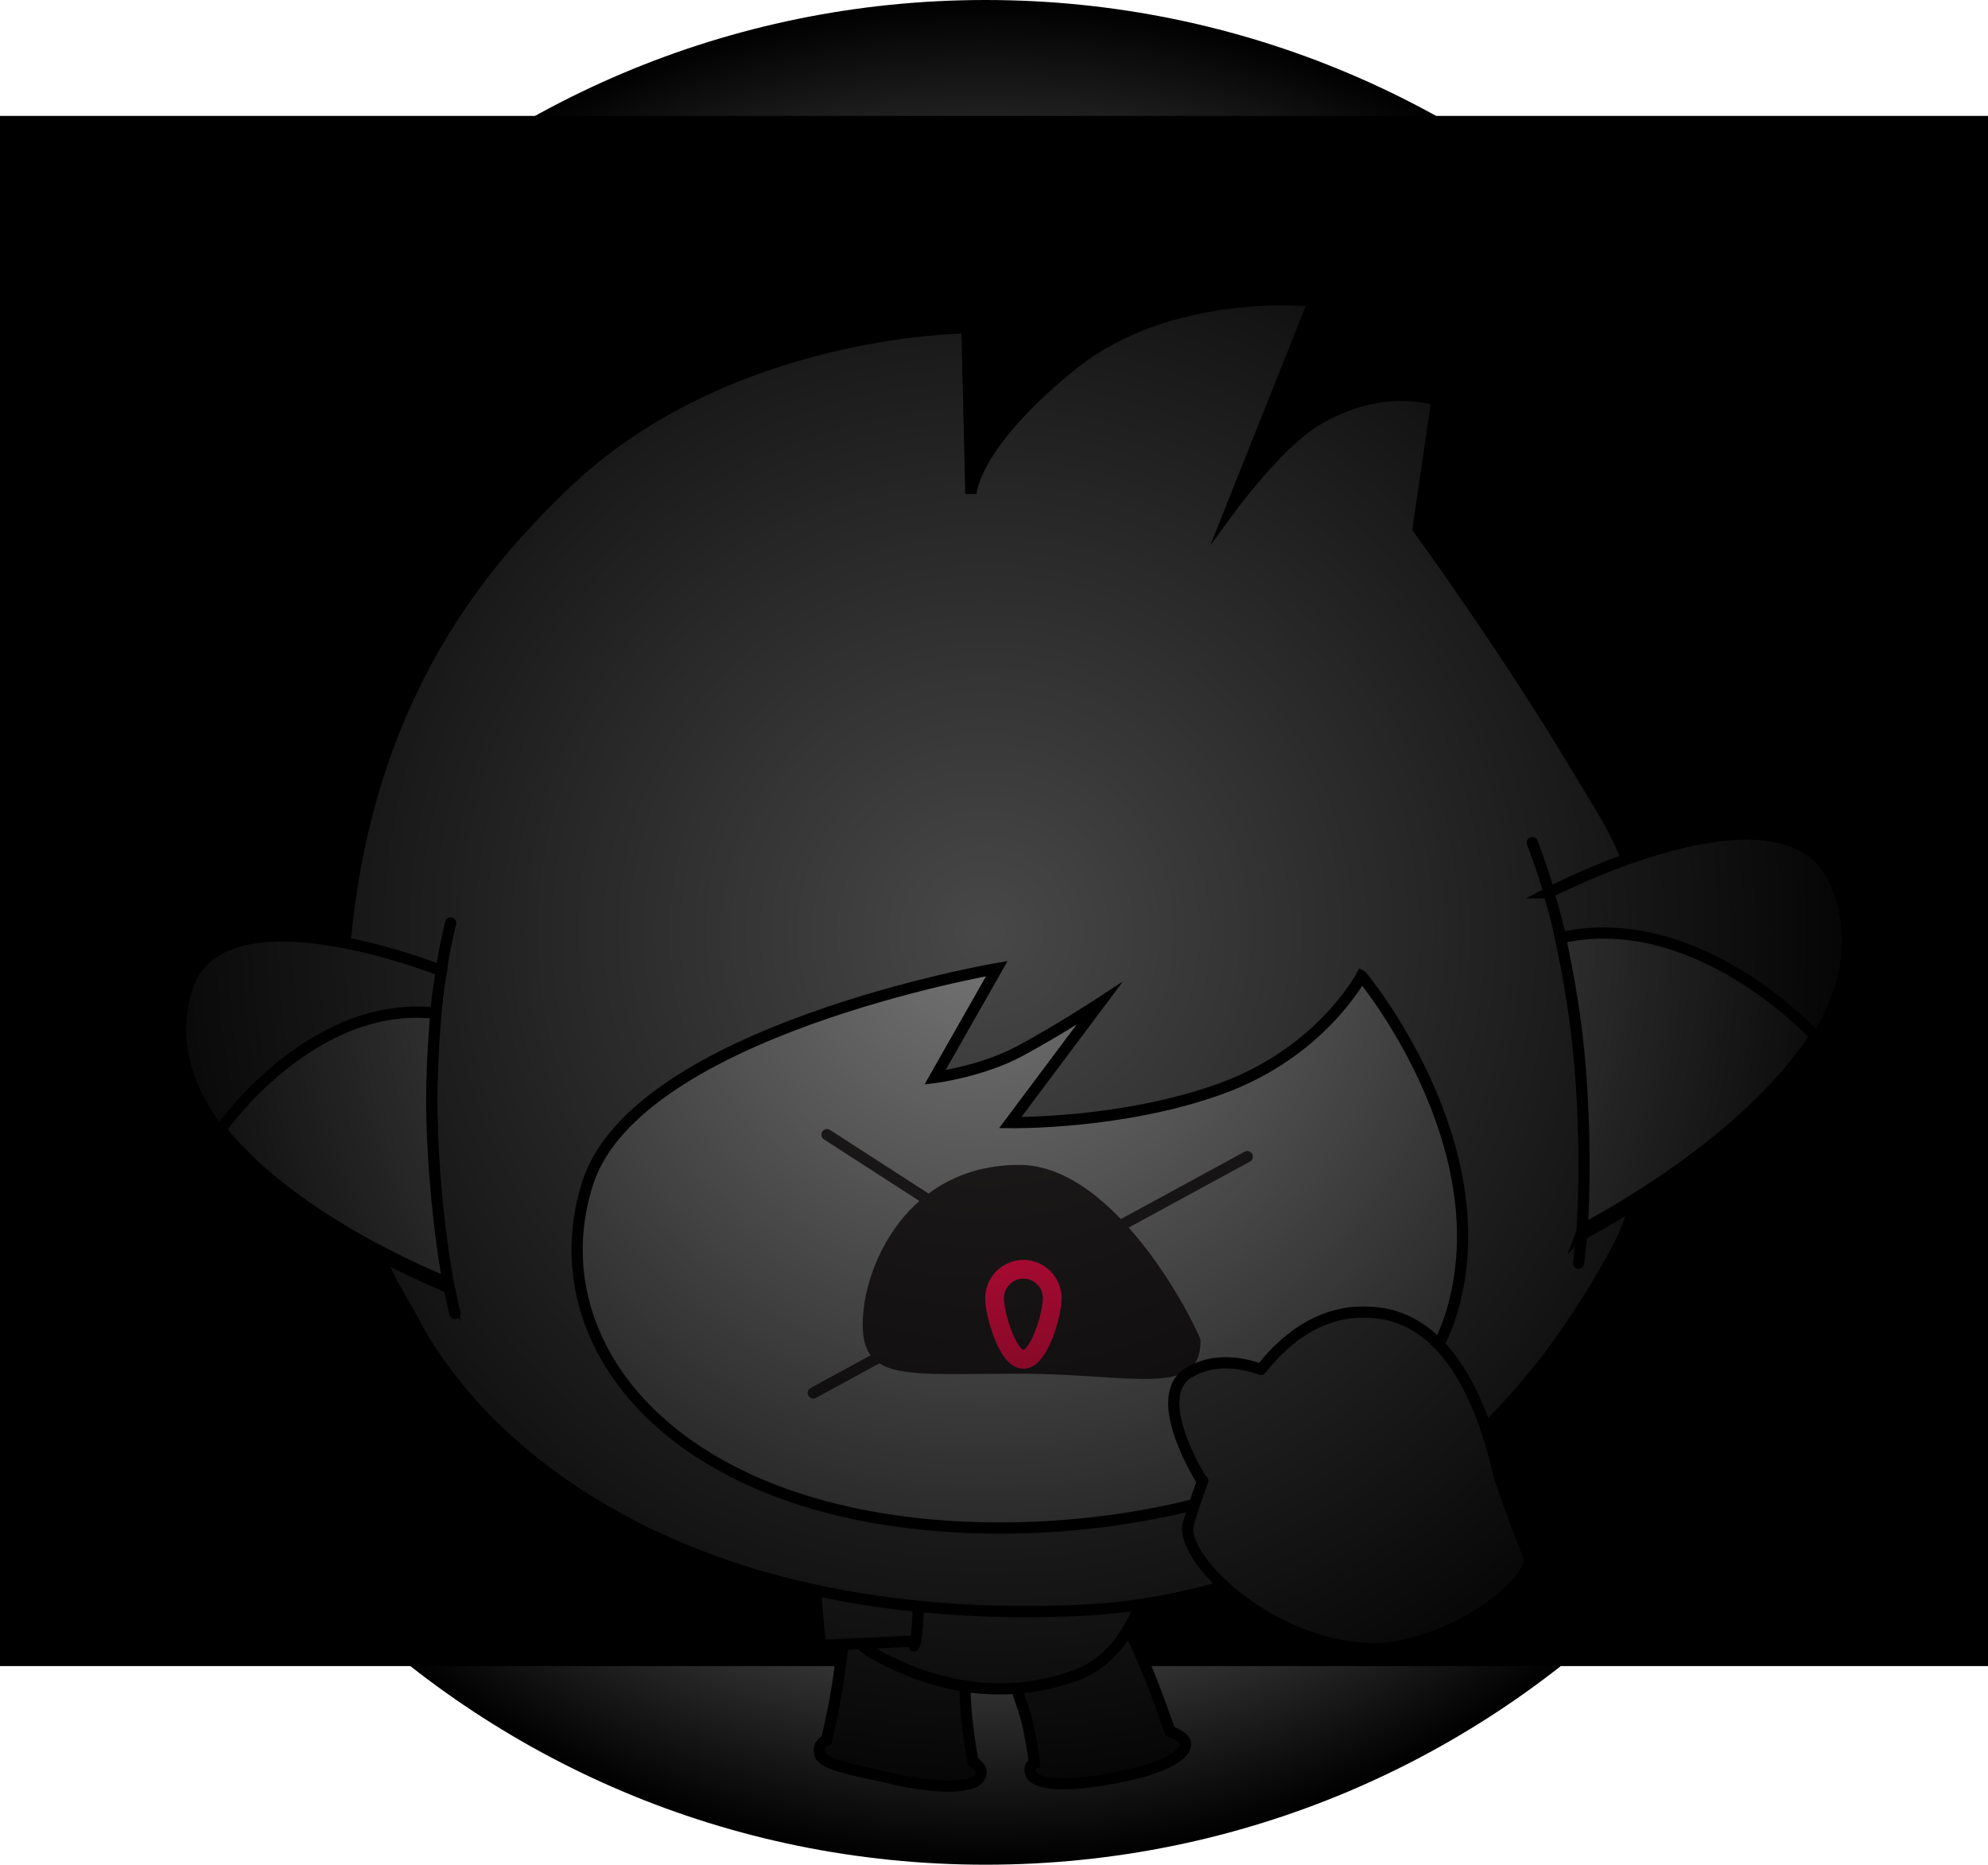 <svg version="1.1" xmlns="http://www.w3.org/2000/svg" xmlns:xlink="http://www.w3.org/1999/xlink" width="531.532" height="498.498" viewBox="0,0,531.532,498.498"><defs><radialGradient cx="237.748" cy="191.057" r="249.249" gradientUnits="userSpaceOnUse" id="color-1"><stop offset="0" stop-color="#000000" stop-opacity="0"/><stop offset="1" stop-color="#000000"/></radialGradient></defs><g transform="translate(25.766,58.192)"><g data-paper-data="{&quot;isPaintingLayer&quot;:true}" fill-rule="nonzero" stroke-miterlimit="10" stroke-dasharray="" stroke-dashoffset="0" style="mix-blend-mode: normal"><path d="M-25.766,387.207v-414.414h531.532v414.414z" fill="#000000" stroke="none" stroke-width="NaN" stroke-linecap="butt" stroke-linejoin="miter"/><path d="M219.019,362.339v0v0v0v0v0v0c13.192,7.804 18.261,11.691 14.338,22.596c-2.942,8.177 1.073,27.933 1.073,27.933c0,0 3.323,1.603 1.639,4.215c-1.689,2.644 -10.683,3.048 -21.816,0.518c-11.131,-2.525 -19.979,-3.912 -20.788,-6.828c-0.816,-2.903 1.741,-3.751 1.741,-3.751c0,0 1.528,-6.289 2.717,-13.126c1.176,-6.84 3.306,-25.742 3.306,-25.742c0,0 4.598,-13.62 17.79,-5.815z" fill="#484848" stroke="#000000" stroke-width="3" stroke-linecap="butt" stroke-linejoin="miter"/><path d="M247.57,367.45v0v0v0v0v0v0c9.82,-6.615 16.146,-8.492 19.81,-3.285c0,0 6.979,9.063 11.381,18.98c4.395,9.912 8.29,21.506 8.29,21.506c0,0 3.865,1.299 4.148,3.166c0.29,1.866 -2.161,6.018 -18.204,9.15c-16.04,3.111 -22.22,1.421 -23.122,-0.934c-0.915,-2.35 0.939,-2.879 0.939,-2.879c0,0 -0.217,-2.681 -1.502,-9.039c-1.281,-6.359 -5.893,-17.696 -5.893,-17.696c0,0 -5.667,-12.354 4.152,-18.969z" fill="#484848" stroke="#000000" stroke-width="3" stroke-linecap="butt" stroke-linejoin="miter"/><path d="M234.667,321.075v0v0v0v0v0v0c29.848,-0.734 40.296,17.103 40.289,17.099c2.185,4.58 4.859,11.021 5.805,16.823c0.261,1.603 0.379,3.397 0.331,5.312c0,0 -0.525,6.633 -1.277,8.627c-3.154,8.353 -8.053,17.421 -18.818,21.07c-16.904,5.758 -34.481,4.017 -52.332,-5.658c-6.024,-3.256 -9.422,-8.445 -11.099,-14.235c-1.195,-4.167 -1.516,-9.535 -1.516,-9.535c-0.4,-8.922 1.608,-17.504 2.634,-21.229c0,0 6.137,-17.541 35.982,-18.276z" fill="#484848" stroke="#000000" stroke-width="3" stroke-linecap="butt" stroke-linejoin="miter"/><path d="M209.122,341.084v0v0v0v0v0v0c14.188,9.436 10.223,36.963 9.947,39.345c-0.997,3.138 0,0 -0.009,0.068l-25.271,1.2l0.025,0.047c-0.211,-1.134 -0.412,-2.307 -0.563,-3.556c-0.861,-7.065 -1.392,-21.493 -1.392,-21.493c0,0 2.894,-25.169 17.263,-15.612z" fill="#484848" stroke="#000000" stroke-width="3" stroke-linecap="round" stroke-linejoin="round"/><path d="M84.957,295.318v0v0v0v0v0v0c-0.167,-0.31 -5.053,-9.012 -5.053,-9.016c-13.579,-23.216 -15.291,-74.914 -13.606,-90.987l0.131,-0.769c5.942,-68.161 38.709,-103.716 57.998,-122.479c43.782,-42.618 108.344,-42.601 108.344,-42.601l1.05,44.382c0,0 0.233,-12.75 26.807,-34.309c26.568,-21.56 64.847,-17.235 64.847,-17.235l-21.909,54.97c0,0 12.485,-16.965 22.497,-23.012c17.751,-10.703 32.362,-5.484 32.362,-5.484l-5.025,34.333c0,0 25.015,34.369 43.998,66.538c4.063,6.864 8.799,13.83 11.703,21.772c10.564,28.856 10.786,79.766 -2.651,104.605c-2.324,4.396 -4.84,8.658 -7.443,12.843c-0.677,1.075 -1.356,2.143 -2.045,3.197c-2.38,3.679 -4.858,7.281 -7.455,10.768c-0.351,0.464 -0.673,0.959 -1.024,1.423c-2.943,3.878 -6.037,7.606 -9.248,11.225c-0.767,0.874 -1.573,1.716 -2.356,2.582c-2.749,2.986 -5.591,5.882 -8.504,8.665c-0.671,0.651 -1.326,1.312 -2.004,1.939c-3.502,3.237 -7.142,6.313 -10.884,9.244c-0.833,0.643 -1.686,1.256 -2.526,1.885c-3.139,2.365 -6.378,4.618 -9.687,6.759c-0.955,0.61 -1.888,1.253 -2.85,1.849c-4.038,2.496 -8.168,4.83 -12.426,6.974c-0.76,0.387 -1.565,0.722 -2.335,1.095c-3.636,1.764 -7.352,3.378 -11.143,4.863c-16.036,6.277 -33.369,10.172 -51.885,10.988c-21.162,0.931 -40.263,-0.241 -57.47,-2.975c-4.255,-0.676 -8.39,-1.457 -12.415,-2.315c-0.764,-0.177 -1.526,-0.347 -2.283,-0.518c-4.079,-0.922 -8.08,-1.902 -11.915,-3c-0.023,-0.007 -0.053,-0.015 -0.079,-0.022c-3.842,-1.088 -7.532,-2.291 -11.134,-3.558c-0.631,-0.22 -1.278,-0.44 -1.905,-0.663c-3.46,-1.24 -6.828,-2.557 -10.072,-3.943c-0.571,-0.235 -1.12,-0.498 -1.687,-0.74c-3.201,-1.395 -6.32,-2.841 -9.308,-4.363c-0.114,-0.069 -0.242,-0.116 -0.353,-0.179c-3.059,-1.57 -5.978,-3.202 -8.812,-4.869c-0.529,-0.313 -1.054,-0.619 -1.569,-0.932c-2.726,-1.65 -5.365,-3.331 -7.876,-5.058c-0.384,-0.259 -0.748,-0.528 -1.129,-0.79c-2.384,-1.67 -4.687,-3.372 -6.886,-5.104c-0.227,-0.165 -0.478,-0.341 -0.695,-0.523c-2.293,-1.824 -4.456,-3.684 -6.539,-5.554c-0.405,-0.36 -0.802,-0.722 -1.19,-1.081c-2.03,-1.87 -3.98,-3.74 -5.81,-5.65c-0.209,-0.208 -0.399,-0.429 -0.605,-0.64c-1.723,-1.815 -3.357,-3.64 -4.897,-5.463c-0.215,-0.264 -0.46,-0.523 -0.678,-0.781c-1.578,-1.916 -4.976,-6.452 -5.237,-6.814c-1.365,-1.914 -2.665,-3.823 -3.836,-5.718c-0.073,-0.118 -0.143,-0.236 -0.209,-0.354c-1.123,-1.824 -2.14,-3.619 -3.089,-5.406z" fill="#484848" stroke="#000000" stroke-width="3" stroke-linecap="butt" stroke-linejoin="miter"/><path d="M338.279,202.7v0v0v0v0v0v0c0,0 37.379,44.709 24.19,89.638c-13.181,44.916 -84.95,62.1 -139.586,57.134c-72.227,-6.571 -104.569,-50.596 -91.516,-91.386c13.07,-40.79 109.395,-57.343 109.395,-57.343l-16.554,29.107c0,0 12.444,-1.568 22.611,-7.012c10.164,-5.433 21.349,-12.747 21.349,-12.747l-23.824,31.83c0,0 30.279,0.52 56.783,-9.24c26.504,-9.747 37.15,-29.981 37.15,-29.981z" fill="#757575" stroke="#000000" stroke-width="3" stroke-linecap="butt" stroke-linejoin="miter"/><g stroke="#000000" stroke-width="3" stroke-linejoin="miter"><path d="M388.322,180.485c0,0 63.096,-33.161 76.468,-3.094c13.372,30.067 -12.997,64.13 -66.881,94.112c0,0 2.61,-51.624 -9.587,-91.018v0v0v0v0v0v0zM388.322,180.485c-0.983,-4.597 -4.407,-13.432 -4.407,-13.432M396.307,279.508l0.899,-8.336" fill="#484848" stroke-linecap="round"/><path d="M397.206,271.168c0.611,-9.558 1.037,-25.311 -0.571,-45.041c-0.923,-11.483 -2.996,-23.359 -5.176,-33.627l0.006,0.013c36.647,-8.248 68.096,26.287 68.096,26.287l0.013,0c-19.03,29.684 -62.054,51.541 -62.054,51.541l-0.315,0.827v0v0v0v0v0v0z" fill="#757575" stroke-linecap="butt"/></g><g stroke="#000000" stroke-width="3" stroke-linejoin="miter"><path d="M93.594,285.792c-51.026,-21.97 -78.093,-50.51 -69.481,-79.458c8.615,-28.95 68.157,-5.006 68.157,-5.006c-6.563,37.379 1.325,84.464 1.325,84.464zM94.73,188.558c0,0 -2.086,8.449 -2.458,12.77M94.182,285.411l1.699,7.557" fill="#484848" stroke-linecap="round"/><path d="M93.814,284.688c0,0 -40.52,-15.636 -60.604,-40.906l0.01,-0.003c0,0 24.165,-34.9 57.558,-31.095l0.004,-0.01c-0.826,9.638 -1.381,20.744 -0.958,31.368c0.704,18.264 2.783,32.668 4.357,41.369z" fill="#757575" stroke-linecap="butt"/></g><g stroke-linejoin="miter"><path d="M295.234,300.229c0,15.414 -18.457,8.813 -48.473,8.813c-30.016,0 -41.863,2.194 -41.863,-13.22c0,-15.414 11.847,-42.598 41.863,-42.598c26.797,0 48.473,45.352 48.473,47.005z" fill="#231f20" stroke="none" stroke-width="3" stroke-linecap="butt"/><path d="M195.35,245.145l103.557,66.835" fill="none" stroke="#231f20" stroke-width="3" stroke-linecap="round"/><path d="M307.72,251.021l-116.042,63.162" fill="none" stroke="#231f20" stroke-width="3" stroke-linecap="round"/><path d="M240.151,288.845c0,-4.259 3.453,-7.712 7.712,-7.712c4.259,0 7.712,3.453 7.712,7.712c0,4.259 -3.453,16.378 -7.712,16.378c-4.259,0 -7.712,-12.119 -7.712,-16.378z" fill="none" stroke="#ff104c" stroke-width="5" stroke-linecap="butt"/></g><path d="M295.687,337.798v0v0v0v0v0v0c0,0 -14.626,-22.805 -3.343,-29.189c6.785,-3.92 14.2,-2.421 19.042,-0.722c8.857,-11.173 19.521,-16.84 32.151,-14.953c19.294,2.867 27.868,26.948 31.527,43.473c2.351,6.955 5.079,14.646 7.776,21.095c2.974,7.122 -22.437,25.956 -43.133,24.986c-26.613,-1.247 -50.336,-24.447 -47.737,-33.339c1.201,-4.045 2.505,-7.859 3.853,-11.527z" data-paper-data="{&quot;index&quot;:null}" fill="#484848" stroke="#000000" stroke-width="3" stroke-linecap="round" stroke-linejoin="round"/><path d="M-11.502,191.057c0,-137.657 111.593,-249.249 249.249,-249.249c137.657,0 249.249,111.593 249.249,249.249c0,137.657 -111.593,249.249 -249.249,249.249c-137.657,0 -249.249,-111.593 -249.249,-249.249z" fill="url(#color-1)" stroke="none" stroke-width="0" stroke-linecap="butt" stroke-linejoin="miter"/></g></g></svg>
